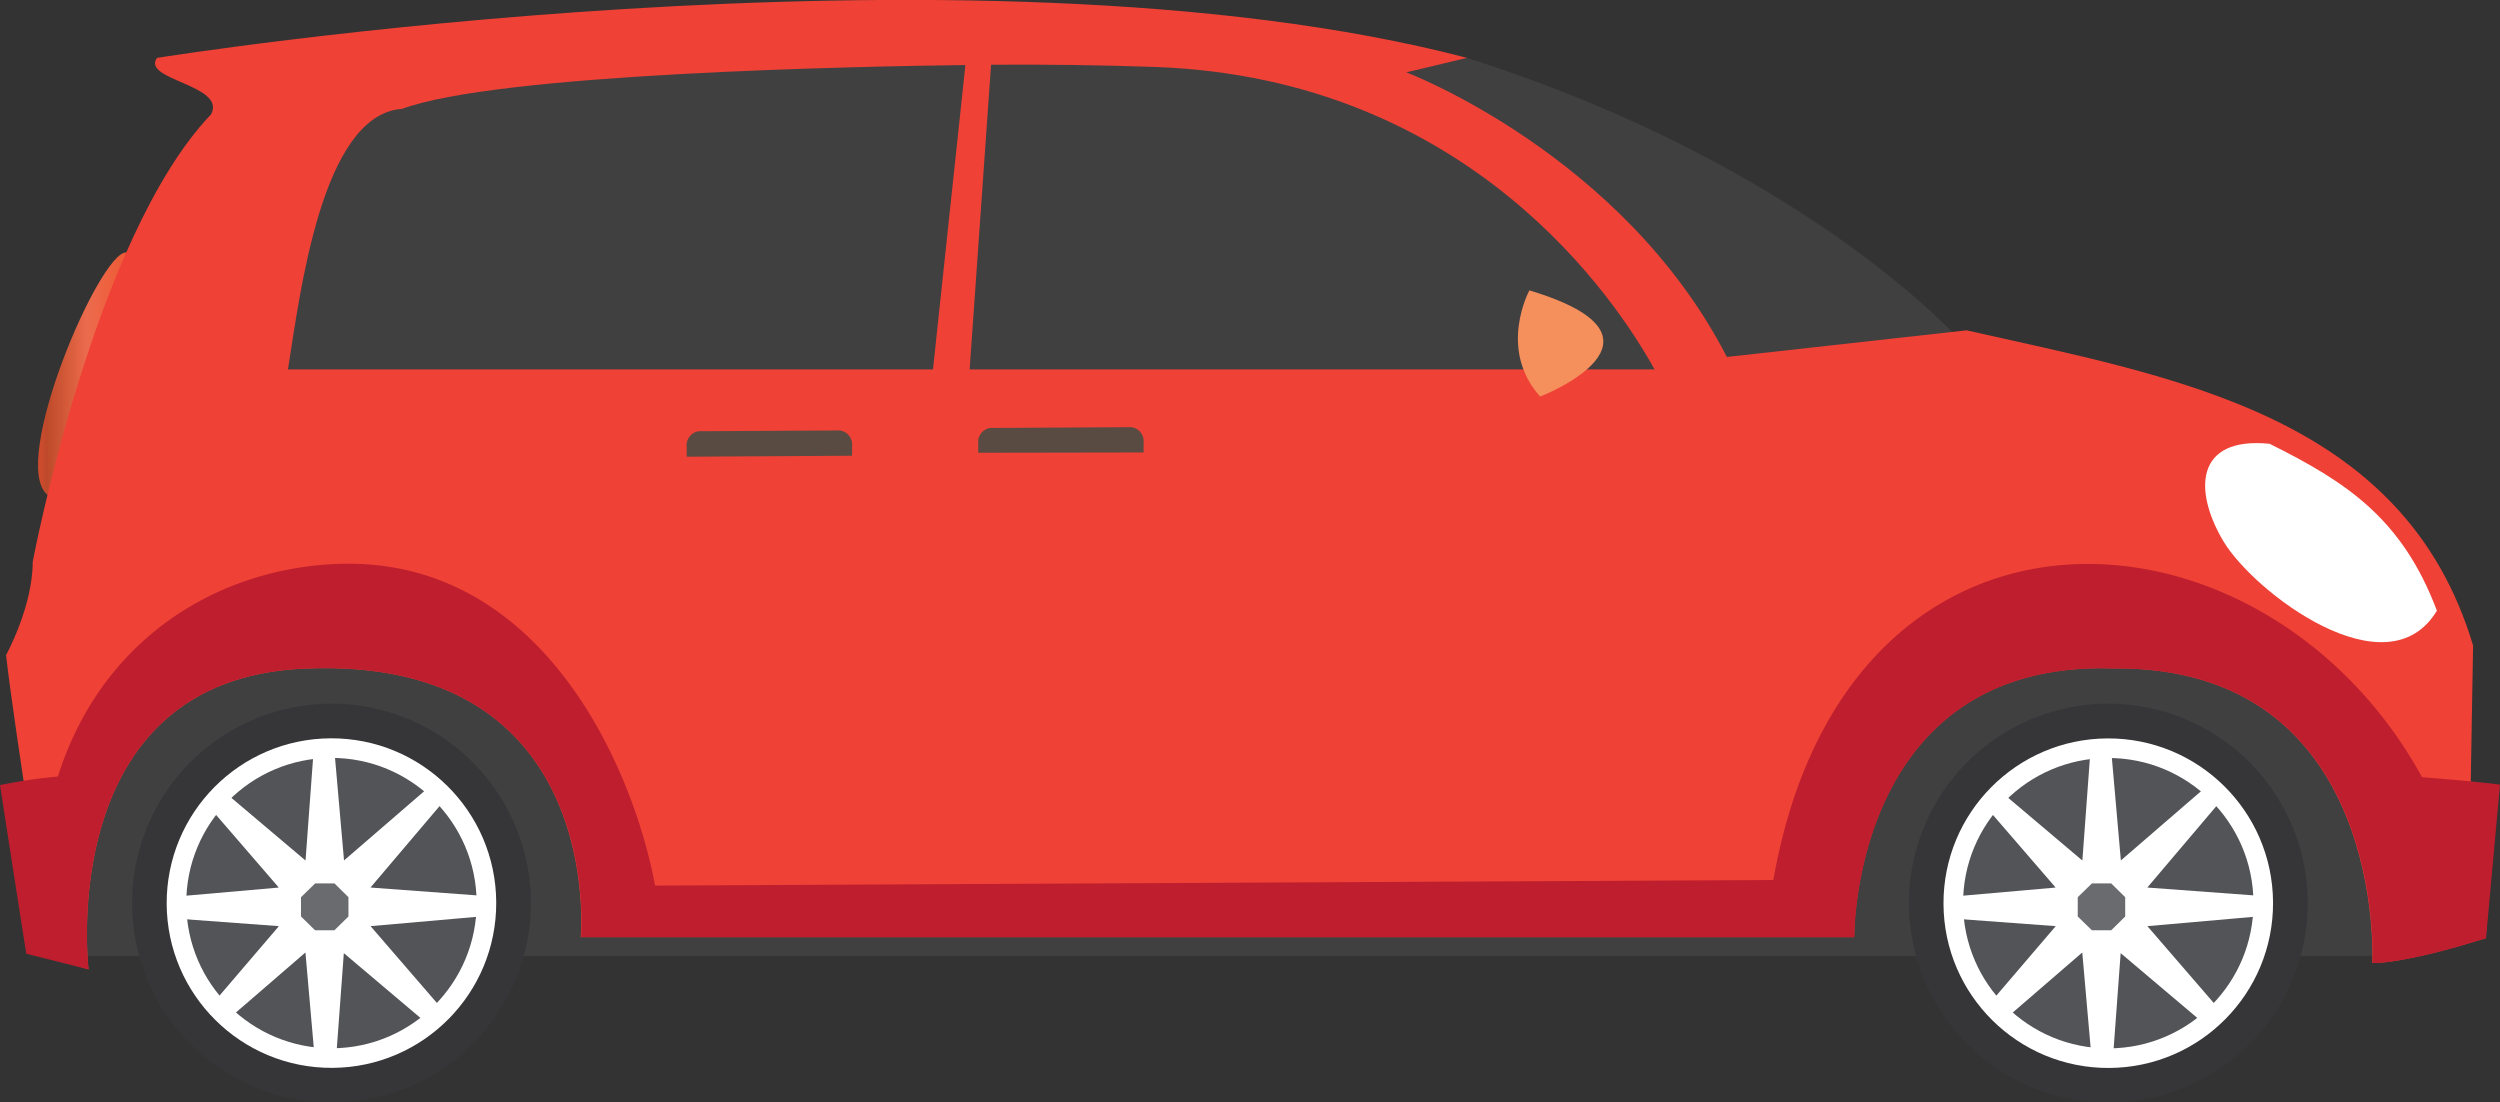 <svg xmlns="http://www.w3.org/2000/svg" xmlns:xlink="http://www.w3.org/1999/xlink" viewBox="0 0 259.14 114.28"><rect x="0" y="0" width="259.14" height="114.28" fill="#333333" stroke="none"/><defs><style>.cls-1,.cls-10,.cls-2,.cls-3,.cls-4,.cls-5,.cls-6,.cls-7,.cls-8,.cls-9{fill-rule:evenodd;}.cls-1{fill:url(#GradientFill_3);}.cls-2{fill:#ccc;}.cls-3{fill:#404041;}.cls-4{fill:url(#GradientFill_4);}.cls-5{fill:#ef4136;}.cls-6{fill:#be1e2d;}.cls-7{fill:#f58f5b;}.cls-11,.cls-8{fill:#fff;}.cls-9{fill:#594a42;}.cls-10{fill:#363638;}.cls-12{fill:#525458;}.cls-13{fill:#696b6f;}</style><linearGradient id="GradientFill_3" x1="232.1" y1="57.08" x2="247.63" y2="57.08" gradientUnits="userSpaceOnUse"><stop offset="0" stop-color="#6a8991"/><stop offset="0.53" stop-color="#335c64"/><stop offset="1" stop-color="#02383c"/></linearGradient><linearGradient id="GradientFill_4" x1="1.26" y1="38.75" x2="18.18" y2="38.75" gradientUnits="userSpaceOnUse"><stop offset="0" stop-color="#bc352e"/><stop offset="0.13" stop-color="#dd4d2f"/><stop offset="0.21" stop-color="#be4a2b"/><stop offset="0.33" stop-color="#d35a39"/><stop offset="0.46" stop-color="#ec6b4e"/><stop offset="0.62" stop-color="#ee5f3c"/><stop offset="0.91" stop-color="#ed4e2c"/><stop offset="1" stop-color="#bc4c24"/></linearGradient></defs><title>Asset 1</title><g id="Layer_2" data-name="Layer 2"><g id="OBJECTS"><path class="cls-1" d="M232.78,48.61s6.87,7.73,8.47,16.93C241.24,65.55,226.64,59.29,232.78,48.61Z"/><polygon class="cls-2" points="232.53 49.84 237.81 57.08 235.72 55.37 236.46 57.45 237.56 58.19 238.3 59.41 238.3 60.76 237.81 60.76 239.03 61.5 239.03 62.24 238.79 62.6 237.2 62.6 236.09 61.38 234.25 60.03 232.41 58.06 232.41 56.1 231.8 53.89 232.53 49.84"/><path class="cls-3" d="M245,99.1l6.32-.37-8.88-28.87-32.3-13.51-29.82,1.1L50.32,58,13.6,63.8,7.4,99.1Z"/><path class="cls-3" d="M152.06,6l-6.29,1.5-3,1.93S160.2,13,178.14,38.66l25.4-3S187.67,17.33,152.06,6Z"/><path class="cls-4" d="M14.58,27l-1.5-.83C10.34,26.06.92,48,4.92,51.3,4.92,51.3,17.89,38.35,14.58,27Z"/><path class="cls-5" d="M21.88,11.85C23.5,8.79,14.6,8.3,16.28,6c0,0,84.16-13.52,135.79,0l-6.29,1.5S168.2,16,179,37l24.85-2.76c21.68,4.9,45.34,8.75,52.5,32.67L256,87.31l2.21,2.21-.55,7.73-2.76.82s-5.92,1.75-9,1.75c0,0,1.57-30.86-26.93-30.54-27.05-.83-26.78,27.86-26.78,27.86h-132S62.88,68,31.7,69.3c-26.14,1-22.52,31.18-22.52,31.18L5.32,99.37S1.45,75.35.63,67.9c0,0,2.76-5,2.76-9.66C3.39,58.23,9.73,24.55,21.88,11.85Z"/><path class="cls-6" d="M259.14,81.33l-1.45,15.93-2.76.82s-5.92,1.75-9,1.75c0,0,1.57-30.86-26.93-30.54-27.05-.83-26.78,27.86-26.78,27.86h-132S62.88,68,31.7,69.3c-26.14,1-22.52,31.18-22.52,31.18L2.72,98.86S1.32,89.92,0,81.38a53.91,53.91,0,0,1,6-.89c4.43-14,16.05-21.26,28.24-22C56,57.15,65.63,79.51,67.9,91.8l115.92-.58c7.6-43.22,50.94-40.38,67.24-10.66C251.06,80.56,256.69,81,259.14,81.33Z"/><path class="cls-3" d="M41.59,11.29c-8.24.71-10.47,19-11.74,27H96.71l3.36-31.55c-10.83.14-48.69.85-58.48,4.58Zm129.91,27c-3.86-7-19.06-30.18-51.77-31.35-5.72-.2-11.41-.27-17-.23l-2.22,31.58Z"/><path class="cls-7" d="M158.53,30.1s-3.31,6.07,1.11,11C159.64,41.14,175.1,35.07,158.53,30.1Z"/><path class="cls-8" d="M252.6,63.3C249,53.76,243.29,50,235.26,46c-7.74-.77-7.91,4.88-4.78,10.12S247.42,71.91,252.6,63.3Z"/><path class="cls-9" d="M101.4,46.93V46a1.48,1.48,0,0,1,1.23-1.64l14.66-.08a1.48,1.48,0,0,1,1.25,1.62v1Z"/><path class="cls-9" d="M71.18,47.34v-1a1.48,1.48,0,0,1,1.23-1.64l14.66-.08a1.47,1.47,0,0,1,1.25,1.62v1Z"/><path class="cls-10" d="M204,108.3a20.67,20.67,0,1,0-.15-29.23A20.67,20.67,0,0,0,204,108.3Zm25.24-4.1h0a15.06,15.06,0,1,1-.11-21.29A15.06,15.06,0,0,1,229.24,104.2Z"/><circle class="cls-11" cx="218.54" cy="93.61" r="17.08" transform="translate(-0.46 1.08) rotate(-0.28)"/><circle class="cls-12" cx="218.54" cy="93.61" r="15.05" transform="translate(-0.46 1.08) rotate(-0.28)"/><circle class="cls-13" cx="217.83" cy="93.97" r="5.24" transform="translate(-2.2 182.66) rotate(-45.29)"/><path class="cls-8" d="M216.84,110.12l-1-11.39-8.65,7.47-1.53-1.51L213.09,96l-11.4-.84V93l11.39-1-7.47-8.65,1.51-1.53,8.73,7.38.84-11.4h2.15l1,11.39,8.65-7.47L230,83.25,222.58,92l11.4.84V95l-11.39,1,7.47,8.65-1.51,1.53-8.73-7.38-.84,11.4Zm0-13.69h2L220.29,95v-2l-1.45-1.43h-2L215.37,93v2Z"/><path class="cls-10" d="M19.82,108.3a20.67,20.67,0,1,0-.15-29.23,20.67,20.67,0,0,0,.15,29.23Zm25.24-4.1h0A15.06,15.06,0,1,1,45,82.91,15.06,15.06,0,0,1,45.06,104.2Z"/><circle class="cls-11" cx="34.36" cy="93.61" r="17.08" transform="translate(-0.46 0.17) rotate(-0.28)"/><circle class="cls-12" cx="34.36" cy="93.61" r="15.05" transform="translate(-0.46 0.17) rotate(-0.28)"/><circle class="cls-13" cx="33.66" cy="93.97" r="5.24" transform="translate(-56.8 51.77) rotate(-45.29)"/><path class="cls-8" d="M32.66,110.12l-1-11.39-8.65,7.47-1.53-1.51L28.91,96l-11.4-.84V93l11.39-1-7.47-8.65,1.51-1.53,8.73,7.38.84-11.4h2.15l1,11.39,8.65-7.47,1.53,1.51L38.4,92l11.4.84V95l-11.39,1,7.47,8.65-1.51,1.53-8.73-7.38-.84,11.4Zm0-13.69h2L36.12,95v-2l-1.45-1.43h-2L31.2,93v2Z"/></g></g></svg>